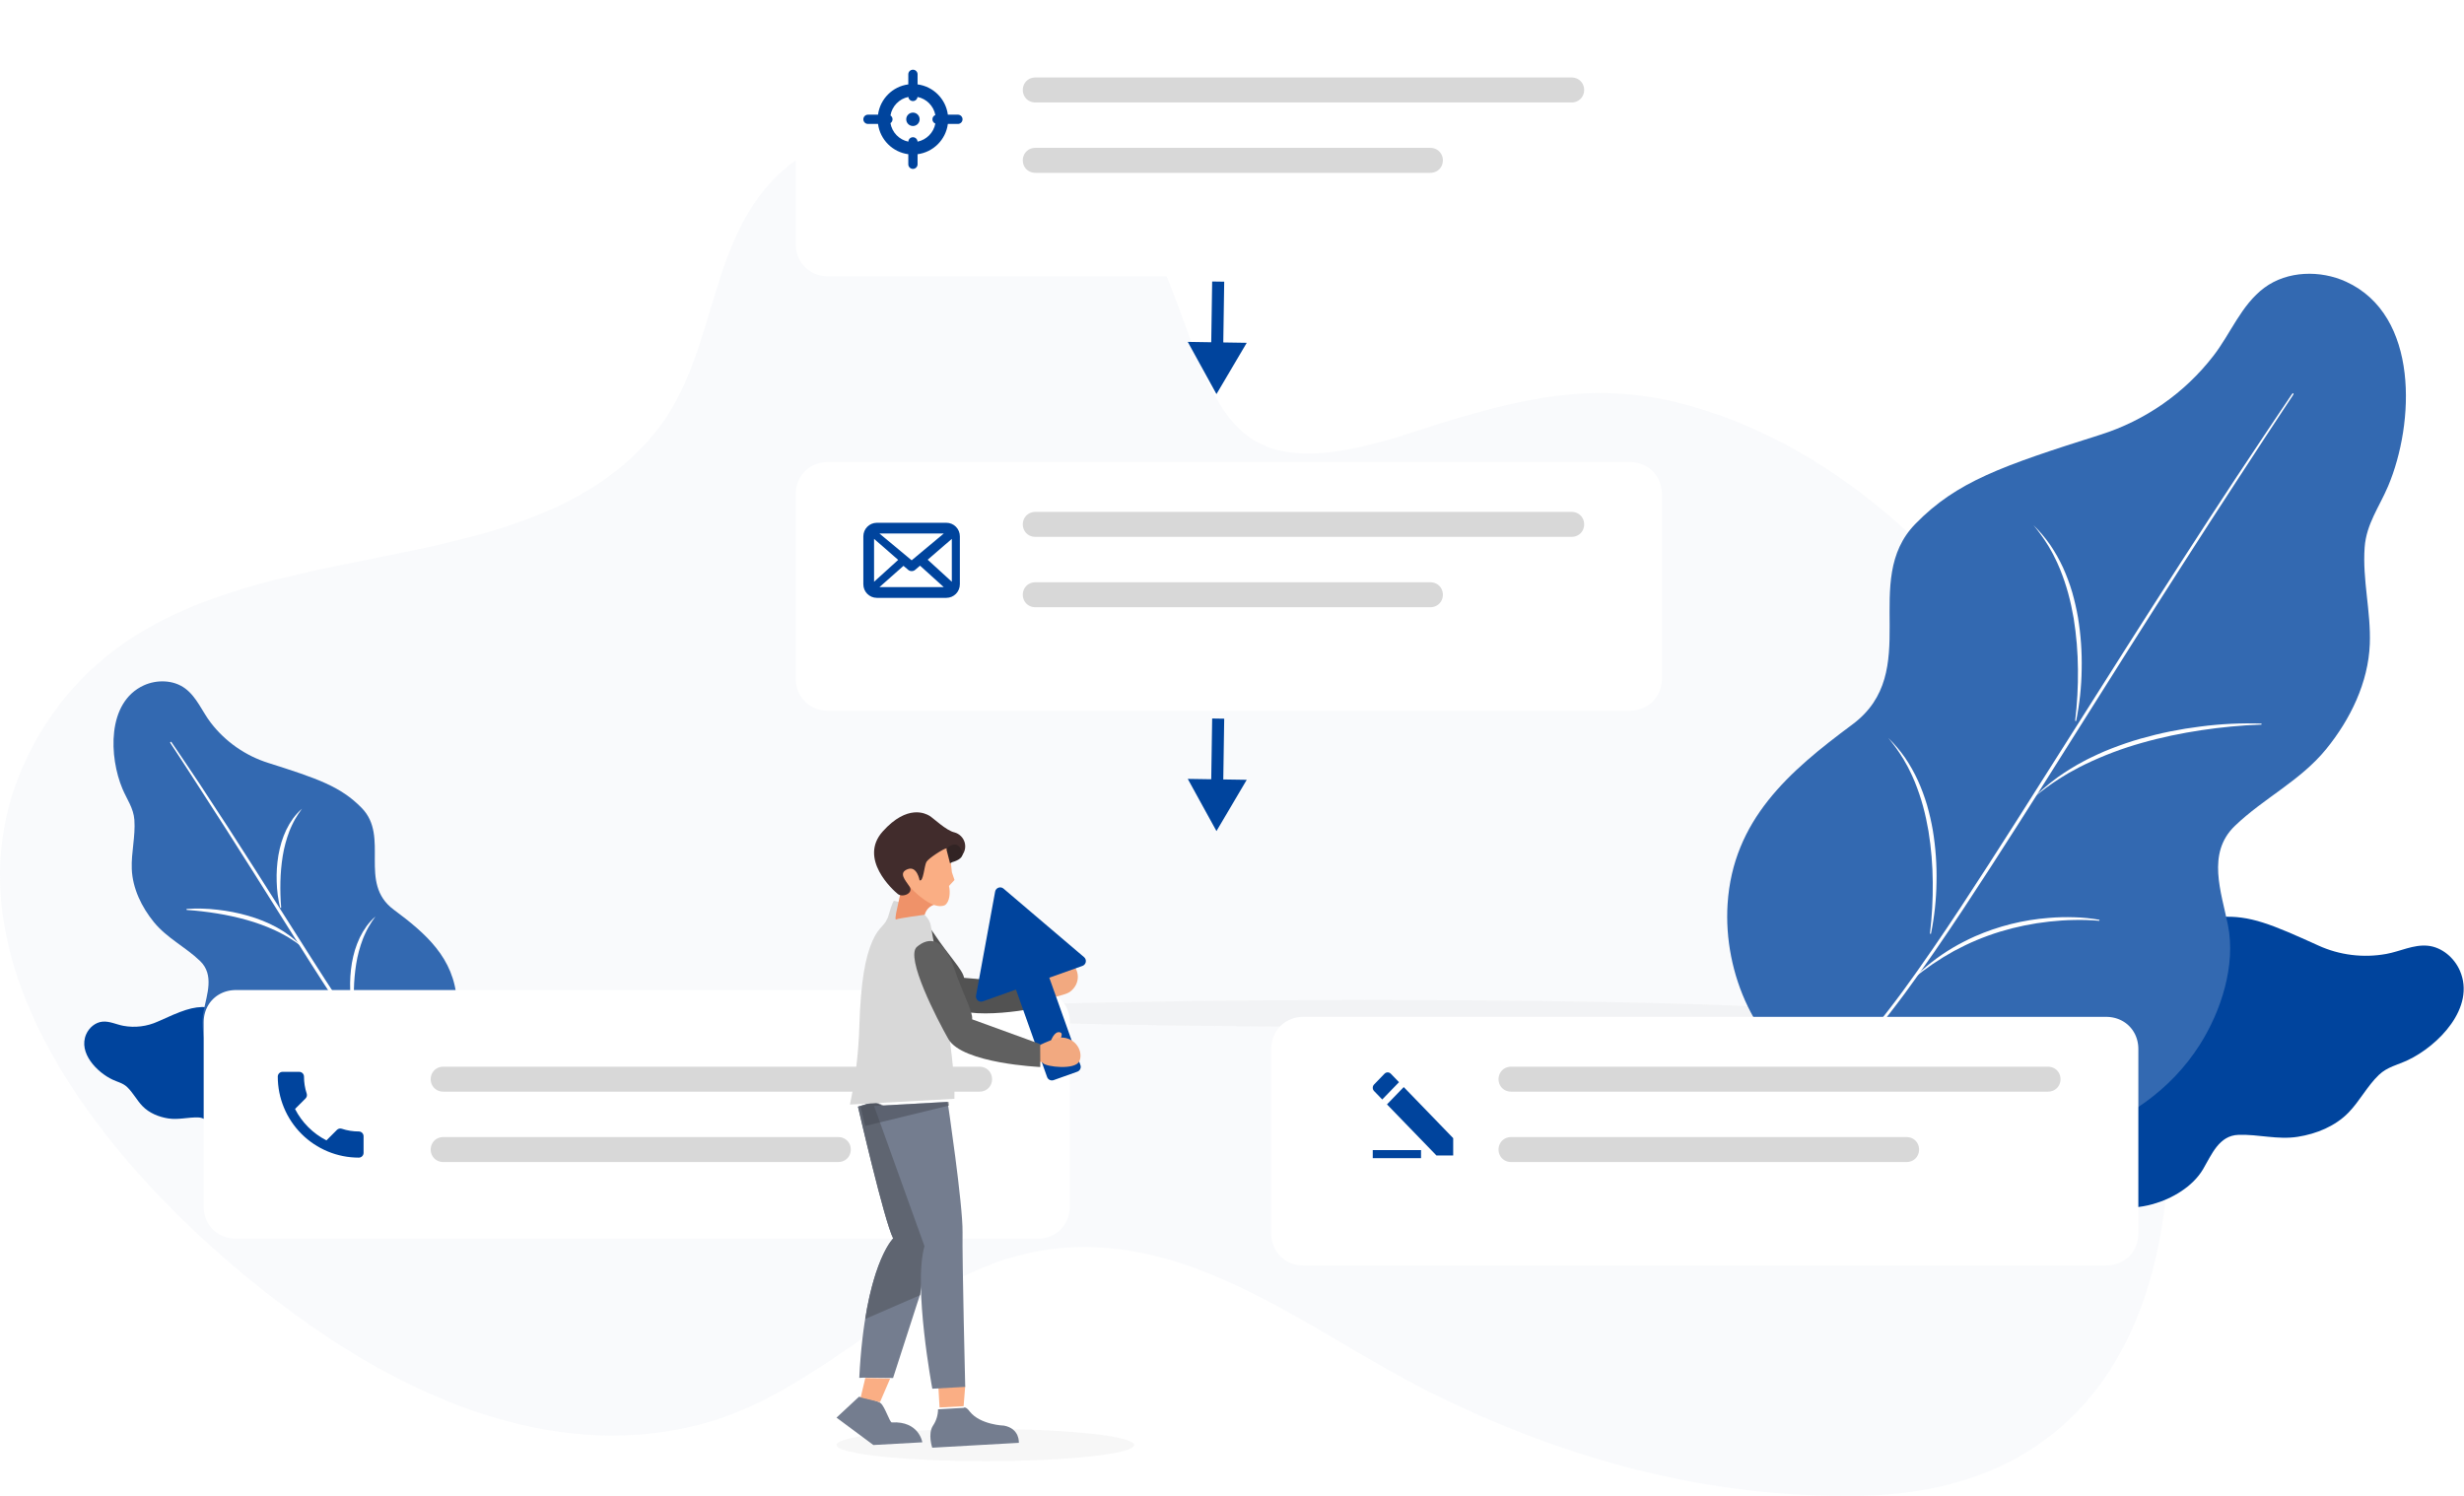 <?xml version="1.0" encoding="utf-8"?>
<svg width="919px" height="558px" viewBox="0 0 919 558" version="1.1" xmlns:xlink="http://www.w3.org/1999/xlink" xmlns="http://www.w3.org/2000/svg">
  <desc>Created with Lunacy</desc>
  <defs>
    <filter filterUnits="userSpaceOnUse" color-interpolation-filters="sRGB" id="filter_1">
      <feFlood flood-opacity="0" result="BackgroundImageFix" />
      <feColorMatrix in="SourceAlpha" type="matrix" values="0 0 0 0 0 0 0 0 0 0 0 0 0 0 0 0 0 0 127 0" />
      <feOffset dx="0" dy="10" />
      <feGaussianBlur stdDeviation="10" />
      <feColorMatrix type="matrix" values="0 0 0 0 0 0 0 0 0 0 0 0 0 0 0 0 0 0 0.102 0" />
      <feBlend mode="normal" in2="BackgroundImageFix" result="effect0_dropShadow" />
      <feBlend mode="normal" in="SourceGraphic" in2="effect0_dropShadow" result="shape" />
    </filter>
    <path d="M0 0L37 0L37 37L0 37L0 0Z" id="path_1" />
    <clipPath id="mask_1">
      <use xlink:href="#path_1" />
    </clipPath>
  </defs>
  <g id="img-iteration-almanac">
    <path d="M798.115 299.172C783.047 243.103 751.308 188.483 707.25 149.687C684.992 130.091 658.962 114.404 630.279 106.363C598.352 97.412 573.146 102.25 542.086 111.43C521.319 117.568 486.332 132.479 465.996 118.118C442.069 101.225 441.244 48.427 413.89 25.505C383.321 -0.108 335.736 -9.894 300.232 12.451C262.018 36.503 270.113 85.51 243.715 117.135C188.732 183.006 65.303 143.489 14.749 228.809C-35.027 312.818 51.901 404.99 116.44 449.866C158.24 478.931 209.941 499.828 261.524 486.23C310.065 473.433 342.429 426.77 392.943 420.823C445.454 414.641 489.089 452.167 533.222 474.226C583.474 499.345 637.078 513.926 693.644 512.954C810.42 510.948 823.545 393.805 798.115 299.172Z" transform="translate(0 45)" id="Path" fill="#F0F2F9" fill-opacity="0.4" stroke="none" />
    <g id="Group" transform="translate(31 254)">
      <path d="M87.542 32.936C89.972 26.737 87.396 19.306 82.814 14.803C77.171 9.26 70.235 9.397 62.881 10.095C54.593 10.882 53.391 0.524 45.919 0.045C40.38 -0.31 36.263 1.433 27.439 5.442C23.426 7.269 18.952 7.824 14.615 7.032C12.024 6.565 9.49 5.223 6.803 5.475C4.115 5.727 1.782 7.758 0.724 10.182C-2.311 17.155 4.814 24.39 10.563 27.098C12.488 28.003 14.451 28.371 16.035 29.899C18.229 32.016 19.614 34.792 21.725 36.976C24.241 39.579 27.804 41.018 31.331 41.572C35.132 42.17 38.725 41.078 42.511 41.202C46.223 41.323 47.593 44.972 49.213 47.708C51.159 50.997 55.042 53.27 58.67 54.285C63.494 55.578 68.623 55.054 73.087 52.812C76.74 50.902 79.698 47.885 81.542 44.191C82.473 42.383 82.877 40.3 84.012 38.627C85.271 36.771 86.714 35.048 87.542 32.936Z" transform="translate(0.417 121.61)" id="Path" fill="#00449D" stroke="none" />
      <path d="M110.818 152.613C122.776 146.603 128.884 132.001 128.062 119.079C127.05 103.172 116.473 94.023 104.523 85.157C91.053 75.162 103.149 58.027 92.6 47.237C84.779 39.237 76.275 36.299 57.686 30.407C49.223 27.734 41.776 22.533 36.343 15.501C33.091 11.309 31.093 5.883 26.728 2.641C22.376 -0.592 16.142 -0.713 11.31 1.496C-2.591 7.851 -1.625 28.292 3.354 40.096C5.02 44.048 7.469 47.245 7.791 51.667C8.237 57.794 6.588 63.819 6.82 69.936C7.097 77.226 10.502 84.186 15.042 89.771C19.934 95.79 26.781 98.999 32.286 104.29C37.683 109.476 34.84 116.787 33.595 123.068C32.099 130.618 34.864 139.257 38.937 145.669C44.288 154.093 52.935 160.241 62.505 162.899C70.399 165.09 79.007 164.31 86.734 161.383C90.559 159.934 93.954 157.356 97.899 156.378C102.273 155.295 106.746 154.66 110.818 152.613Z" transform="translate(11.327 0.154)" id="Path" fill="#3369B1" stroke="none" />
      <g id="Group" transform="translate(32.093 22.312)">
        <path d="M0.193 0C0.511 0.028 0.533 0.255 0.667 0.407L1.006 0.905L1.685 1.903L3.04 3.896L5.743 7.892L11.115 15.901C14.655 21.268 18.172 26.651 21.666 32.048C28.646 42.848 35.562 53.688 42.414 64.567C49.312 75.417 56.141 86.309 63.216 97.03C66.741 102.399 70.344 107.714 74.12 112.896C76.021 115.477 77.967 118.023 80.003 120.489C82.039 122.955 84.092 125.387 86.214 127.828C85.558 127.361 84.91 126.87 84.287 126.354C83.684 125.817 83.065 125.291 82.49 124.723C81.914 124.156 81.351 123.577 80.792 122.992C80.248 122.395 79.721 121.783 79.187 121.176C77.111 118.703 75.144 116.148 73.217 113.565C69.393 108.379 65.751 103.07 62.191 97.711C55.109 86.97 48.267 76.081 41.434 65.189C34.602 54.297 27.766 43.411 20.837 32.584C17.381 27.165 13.901 21.761 10.399 16.373L5.163 8.278L2.53 4.24L1.21 2.224L0.55 1.216L0.22 0.711C0.131 0.529 -0.07 0.422 0.025 0.116L0.193 0Z" transform="translate(0.385 0.375)" id="Path" fill="#FFFFFF" stroke="none" />
        <path d="M1.331 37.025C0.549 33.826 0.113 30.552 0.031 27.259C-0.086 23.955 0.128 20.647 0.669 17.385C0.956 15.751 1.335 14.134 1.803 12.543C2.294 10.955 2.895 9.404 3.604 7.901C4.325 6.407 5.175 4.979 6.144 3.632C7.124 2.308 8.24 1.09 9.474 0C8.499 1.295 7.608 2.651 6.807 4.061C6.607 4.409 6.43 4.772 6.242 5.125C6.053 5.478 5.879 5.84 5.717 6.207C5.362 6.925 5.062 7.668 4.763 8.409C3.624 11.399 2.793 14.498 2.283 17.658C1.776 20.833 1.488 24.039 1.421 27.253C1.345 30.49 1.438 33.729 1.699 36.956L1.331 37.025Z" transform="translate(67.483 65.528)" id="Path" fill="#FFFFFF" stroke="none" />
        <path d="M1.331 37.025C0.549 33.826 0.113 30.552 0.031 27.259C-0.086 23.955 0.128 20.646 0.669 17.384C0.956 15.75 1.335 14.134 1.803 12.543C2.294 10.955 2.895 9.404 3.604 7.901C4.325 6.407 5.175 4.978 6.144 3.632C7.124 2.308 8.24 1.09 9.474 0C8.499 1.295 7.608 2.651 6.807 4.06C6.606 4.409 6.43 4.771 6.241 5.125C6.052 5.478 5.879 5.839 5.716 6.206C5.362 6.925 5.062 7.668 4.762 8.408C3.624 11.399 2.793 14.498 2.283 17.658C1.776 20.833 1.488 24.039 1.42 27.253C1.345 30.49 1.438 33.729 1.699 36.956L1.331 37.025Z" transform="translate(40.074 25.328)" id="Path" fill="#FFFFFF" stroke="none" />
        <path d="M0 0.141C3.85 -0.12 7.716 -0.019 11.547 0.443C15.392 0.868 19.195 1.616 22.915 2.68C24.778 3.202 26.606 3.862 28.413 4.561C30.214 5.286 31.97 6.115 33.674 7.044C35.374 7.977 37.007 9.028 38.561 10.189C40.099 11.358 41.534 12.657 42.852 14.071C41.33 12.916 39.75 11.839 38.12 10.844C37.718 10.592 37.298 10.367 36.888 10.128C36.479 9.889 36.065 9.661 35.64 9.448C35.215 9.234 34.807 8.997 34.382 8.788L33.102 8.174C29.666 6.588 26.109 5.278 22.465 4.258C18.812 3.234 15.104 2.421 11.358 1.823C7.608 1.22 3.818 0.77 0.009 0.516L0 0.141Z" transform="translate(6.494 62.584)" id="Path" fill="#FFFFFF" stroke="none" />
        <path d="M0 0.705C1.573 0.355 3.172 0.14 4.781 0.061C6.391 -0.029 8.004 -0.02 9.612 0.091C12.841 0.302 16.034 0.891 19.127 1.845C20.671 2.33 22.187 2.903 23.666 3.562C25.136 4.236 26.564 4.999 27.943 5.845C30.683 7.54 33.166 9.62 35.319 12.02C32.785 10.126 30.11 8.431 27.318 6.948C24.54 5.511 21.638 4.328 18.647 3.413C15.652 2.509 12.585 1.861 9.481 1.476C6.357 1.079 3.206 0.944 0.06 1.075L0 0.705Z" transform="translate(37.069 99.086)" id="Path" fill="#FFFFFF" stroke="none" />
      </g>
    </g>
    <path d="M168 10C260.784 10 336 7.761 336 5C336 2.239 260.784 0 168 0C75.216 0 0 2.239 0 5C0 7.761 75.216 10 168 10Z" transform="translate(342 373)" id="Oval" fill="#D8D9D9" fill-opacity="0.2" stroke="none" />
    <g id="Group" transform="translate(296 0)">
      <g id="Group">
        <g id="Group" transform="translate(0.554 0.064)">
          <g filter="url(#filter_1)">
            <path d="M12 0L311.047 0Q311.355 0 311.66 0.014Q311.965 0.028 312.268 0.056Q312.571 0.084 312.87 0.126Q313.169 0.168 313.465 0.223Q313.76 0.279 314.051 0.348Q314.342 0.418 314.628 0.501Q314.913 0.584 315.194 0.68Q315.474 0.776 315.747 0.886Q316.021 0.995 316.288 1.118Q316.555 1.24 316.815 1.376Q317.075 1.511 317.326 1.658Q317.578 1.806 317.821 1.966Q318.065 2.126 318.299 2.297Q318.533 2.469 318.758 2.652Q318.984 2.835 319.199 3.029Q319.414 3.224 319.619 3.429Q319.824 3.633 320.018 3.849Q320.212 4.064 320.395 4.289Q320.578 4.514 320.75 4.748Q320.922 4.983 321.082 5.226Q321.241 5.469 321.389 5.721Q321.537 5.973 321.672 6.233Q321.807 6.492 321.93 6.759Q322.052 7.026 322.162 7.3Q322.271 7.574 322.368 7.854Q322.464 8.134 322.547 8.42Q322.63 8.706 322.699 8.996Q322.769 9.287 322.824 9.583Q322.88 9.878 322.922 10.178Q322.964 10.477 322.991 10.779Q323.019 11.082 323.033 11.387Q323.047 11.693 323.047 12L323.047 80.744Q323.047 81.051 323.033 81.356Q323.019 81.662 322.991 81.964Q322.964 82.267 322.922 82.566Q322.88 82.865 322.824 83.161Q322.769 83.456 322.699 83.747Q322.63 84.038 322.547 84.324Q322.464 84.61 322.368 84.89Q322.271 85.17 322.162 85.444Q322.052 85.718 321.93 85.984Q321.807 86.251 321.672 86.511Q321.537 86.771 321.389 87.022Q321.241 87.274 321.082 87.517Q320.922 87.761 320.75 87.995Q320.578 88.23 320.395 88.455Q320.212 88.68 320.018 88.895Q319.824 89.11 319.619 89.315Q319.414 89.52 319.199 89.714Q318.984 89.908 318.759 90.091Q318.534 90.275 318.299 90.446Q318.065 90.618 317.821 90.778Q317.578 90.938 317.326 91.085Q317.075 91.233 316.815 91.368Q316.555 91.503 316.288 91.626Q316.021 91.748 315.747 91.858Q315.474 91.967 315.193 92.064Q314.913 92.16 314.628 92.243Q314.342 92.326 314.051 92.395Q313.76 92.465 313.465 92.52Q313.169 92.576 312.87 92.618Q312.571 92.66 312.268 92.688Q311.965 92.716 311.66 92.73Q311.355 92.744 311.047 92.744L12 92.744Q11.693 92.744 11.387 92.73Q11.082 92.716 10.779 92.688Q10.477 92.66 10.178 92.618Q9.878 92.576 9.583 92.52Q9.287 92.465 8.996 92.395Q8.706 92.326 8.42 92.243Q8.134 92.16 7.854 92.064Q7.574 91.967 7.3 91.858Q7.026 91.748 6.759 91.626Q6.492 91.503 6.233 91.368Q5.973 91.233 5.721 91.085Q5.469 90.938 5.226 90.778Q4.983 90.618 4.748 90.446Q4.514 90.275 4.289 90.091Q4.064 89.908 3.849 89.714Q3.633 89.52 3.429 89.315Q3.224 89.11 3.029 88.895Q2.835 88.68 2.652 88.455Q2.469 88.23 2.297 87.995Q2.126 87.761 1.966 87.517Q1.806 87.274 1.658 87.022Q1.511 86.771 1.376 86.511Q1.24 86.251 1.118 85.984Q0.995 85.718 0.886 85.444Q0.776 85.17 0.68 84.89Q0.584 84.61 0.501 84.324Q0.418 84.038 0.348 83.747Q0.279 83.456 0.223 83.161Q0.168 82.865 0.126 82.566Q0.084 82.267 0.056 81.964Q0.028 81.662 0.014 81.356Q0 81.051 0 80.744L0 12Q0 11.693 0.014 11.387Q0.028 11.082 0.056 10.779Q0.084 10.477 0.126 10.178Q0.168 9.878 0.223 9.583Q0.279 9.287 0.348 8.996Q0.418 8.706 0.501 8.42Q0.584 8.134 0.68 7.854Q0.776 7.574 0.886 7.3Q0.995 7.026 1.118 6.759Q1.24 6.492 1.376 6.233Q1.511 5.973 1.658 5.721Q1.806 5.469 1.966 5.226Q2.126 4.983 2.297 4.748Q2.469 4.514 2.652 4.289Q2.835 4.064 3.029 3.849Q3.224 3.633 3.429 3.429Q3.633 3.224 3.849 3.029Q4.064 2.835 4.289 2.652Q4.514 2.469 4.748 2.297Q4.983 2.126 5.226 1.966Q5.469 1.806 5.721 1.658Q5.973 1.511 6.233 1.376Q6.492 1.24 6.759 1.118Q7.026 0.995 7.3 0.886Q7.574 0.776 7.854 0.68Q8.134 0.584 8.42 0.501Q8.706 0.418 8.996 0.348Q9.287 0.279 9.583 0.223Q9.878 0.168 10.178 0.126Q10.477 0.084 10.779 0.056Q11.082 0.028 11.387 0.014Q11.693 0 12 0Z" transform="translate(0.242 0.248)" id="Rectangle" fill="#FFFFFF" stroke="none" />
          </g>
        </g>
      </g>
      <g id="Group" transform="translate(85.178 28.689)">
        <path d="M4.7 0L204.683 0Q204.924 0 205.161 0.022Q205.398 0.044 205.63 0.087Q205.861 0.131 206.085 0.196Q206.309 0.261 206.524 0.347Q206.739 0.433 206.942 0.539Q207.146 0.645 207.336 0.77Q207.527 0.895 207.703 1.039Q207.88 1.182 208.04 1.343Q208.201 1.503 208.344 1.68Q208.488 1.856 208.613 2.047Q208.738 2.238 208.844 2.441Q208.95 2.645 209.036 2.859Q209.122 3.074 209.187 3.298Q209.252 3.522 209.296 3.753Q209.339 3.985 209.361 4.222Q209.383 4.459 209.383 4.7L209.383 4.613Q209.383 4.854 209.361 5.091Q209.339 5.328 209.296 5.56Q209.252 5.791 209.187 6.015Q209.122 6.239 209.036 6.454Q208.95 6.669 208.844 6.872Q208.738 7.075 208.613 7.266Q208.488 7.457 208.344 7.633Q208.201 7.81 208.04 7.97Q207.88 8.131 207.703 8.274Q207.527 8.418 207.336 8.543Q207.146 8.668 206.942 8.774Q206.739 8.88 206.524 8.966Q206.309 9.052 206.085 9.117Q205.861 9.182 205.63 9.226Q205.398 9.269 205.161 9.291Q204.924 9.313 204.683 9.313L4.7 9.313Q4.459 9.313 4.222 9.291Q3.985 9.269 3.753 9.226Q3.522 9.182 3.298 9.117Q3.074 9.052 2.859 8.966Q2.645 8.88 2.441 8.774Q2.238 8.668 2.047 8.543Q1.856 8.418 1.68 8.274Q1.503 8.131 1.343 7.97Q1.182 7.81 1.039 7.633Q0.895 7.457 0.77 7.266Q0.645 7.075 0.539 6.872Q0.433 6.669 0.347 6.454Q0.261 6.239 0.196 6.015Q0.131 5.791 0.087 5.56Q0.044 5.328 0.022 5.091Q0 4.854 0 4.613L0 4.7Q0 4.459 0.022 4.222Q0.044 3.985 0.087 3.753Q0.131 3.522 0.196 3.298Q0.261 3.074 0.347 2.859Q0.433 2.645 0.539 2.441Q0.645 2.238 0.77 2.047Q0.895 1.856 1.039 1.68Q1.182 1.503 1.343 1.343Q1.503 1.182 1.68 1.039Q1.856 0.895 2.047 0.77Q2.238 0.645 2.441 0.539Q2.645 0.433 2.859 0.347Q3.074 0.261 3.298 0.196Q3.522 0.131 3.753 0.087Q3.985 0.044 4.222 0.022Q4.459 0 4.7 0Z" transform="translate(0.289 0.214)" id="Rectangle" fill="#D8D8D8" stroke="none" />
        <path d="M4.7 0L151.988 0Q152.229 0 152.466 0.022Q152.703 0.044 152.935 0.087Q153.166 0.131 153.39 0.196Q153.614 0.261 153.829 0.347Q154.043 0.433 154.247 0.539Q154.45 0.645 154.641 0.77Q154.832 0.895 155.008 1.039Q155.185 1.182 155.345 1.343Q155.506 1.503 155.649 1.68Q155.793 1.856 155.918 2.047Q156.043 2.238 156.149 2.441Q156.255 2.645 156.341 2.859Q156.427 3.074 156.492 3.298Q156.557 3.522 156.601 3.753Q156.644 3.985 156.666 4.222Q156.688 4.459 156.688 4.7L156.688 4.613Q156.688 4.854 156.666 5.091Q156.644 5.328 156.601 5.56Q156.557 5.791 156.492 6.015Q156.427 6.239 156.341 6.454Q156.255 6.669 156.149 6.872Q156.043 7.075 155.918 7.266Q155.793 7.457 155.649 7.633Q155.506 7.81 155.345 7.97Q155.185 8.131 155.008 8.274Q154.832 8.418 154.641 8.543Q154.45 8.668 154.247 8.774Q154.043 8.88 153.829 8.966Q153.614 9.052 153.39 9.117Q153.166 9.182 152.935 9.226Q152.703 9.269 152.466 9.291Q152.229 9.313 151.988 9.313L4.7 9.313Q4.459 9.313 4.222 9.291Q3.985 9.269 3.753 9.226Q3.522 9.182 3.298 9.117Q3.074 9.052 2.859 8.966Q2.645 8.88 2.441 8.774Q2.238 8.668 2.047 8.543Q1.856 8.418 1.68 8.274Q1.503 8.131 1.343 7.97Q1.182 7.81 1.039 7.633Q0.895 7.457 0.77 7.266Q0.645 7.075 0.539 6.872Q0.433 6.669 0.347 6.454Q0.261 6.239 0.196 6.015Q0.131 5.791 0.087 5.56Q0.044 5.328 0.022 5.091Q0 4.854 0 4.613L0 4.7Q0 4.459 0.022 4.222Q0.044 3.985 0.087 3.753Q0.131 3.522 0.196 3.298Q0.261 3.074 0.347 2.859Q0.433 2.645 0.539 2.441Q0.645 2.238 0.77 2.047Q0.895 1.856 1.039 1.68Q1.182 1.503 1.343 1.343Q1.503 1.182 1.68 1.039Q1.856 0.895 2.047 0.77Q2.238 0.645 2.441 0.539Q2.645 0.433 2.859 0.347Q3.074 0.261 3.298 0.196Q3.522 0.131 3.753 0.087Q3.985 0.044 4.222 0.022Q4.459 0 4.7 0Z" transform="translate(0.289 26.463)" id="Rectangle" fill="#D8D8D8" stroke="none" />
      </g>
      <g id="Group-6" transform="translate(26 26)">
        <path d="M2.5 0C1.119 0 0 1.12 0 2.5C0 3.881 1.119 5 2.5 5C3.881 5 5 3.881 5 2.5C5 1.12 3.881 0 2.5 0" transform="translate(16 16)" id="Fill-1" fill="#00449D" stroke="none" />
        <g id="Group-5">
          <path d="M0 0L37 0L37 37L0 37L0 0Z" id="Clip-4" fill="none" stroke="none" />
          <g clip-path="url(#mask_1)">
            <path d="M31.524 16.771L35.271 16.771C36.226 16.771 37 17.545 37 18.5C37 19.455 36.226 20.229 35.271 20.229L31.524 20.229C30.751 26.103 26.102 30.751 20.229 31.524L20.229 35.271C20.229 36.226 19.455 37 18.5 37C17.545 37 16.771 36.226 16.771 35.271L16.771 31.524C10.898 30.751 6.25 26.103 5.477 20.229L1.729 20.229C0.774 20.229 0 19.455 0 18.5C0 17.545 0.774 16.771 1.729 16.771L5.477 16.771C6.25 10.898 10.898 6.249 16.771 5.477L16.771 1.729C16.771 0.774 17.545 0 18.5 0C19.455 0 20.229 0.774 20.229 1.729L20.229 5.477C26.102 6.249 30.751 10.898 31.524 16.771ZM18.5 25.186C19.427 25.186 20.178 25.917 20.221 26.834C23.578 26.145 26.211 23.478 26.855 20.105C26.216 19.851 25.762 19.23 25.762 18.5C25.762 17.77 26.216 17.149 26.855 16.895C26.21 13.519 23.571 10.85 20.21 10.164C20.112 11.027 19.389 11.7 18.5 11.7C17.611 11.7 16.888 11.027 16.791 10.164C13.375 10.861 10.706 13.605 10.116 17.058C10.583 17.368 10.893 17.897 10.893 18.5C10.893 19.103 10.584 19.632 10.116 19.942C10.705 23.392 13.369 26.133 16.779 26.834C16.823 25.917 17.573 25.186 18.5 25.186Z" transform="translate(-0 -0)" id="Fill-3" fill="#00449D" fill-rule="evenodd" stroke="none" />
          </g>
        </g>
      </g>
    </g>
    <path d="M9.101 0L8.754 22.664L0 22.526L10.705 42L22 22.873L13.247 22.735L13.594 0.071L9.101 0Z" transform="translate(443 105)" id="Fill-1" fill="#00449D" stroke="none" />
    <path d="M9.101 0L8.754 22.664L0 22.526L10.705 42L22 22.873L13.247 22.735L13.594 0.071L9.101 0Z" transform="translate(443 268)" id="Fill-1-Copy" fill="#00449D" stroke="none" />
    <g id="Group" transform="translate(296 162)">
      <g id="Group">
        <g id="Group" transform="translate(0.554 0.064)">
          <g filter="url(#filter_1)">
            <path d="M12 0L311.047 0Q311.355 0 311.66 0.014Q311.965 0.028 312.268 0.056Q312.571 0.084 312.87 0.126Q313.169 0.168 313.465 0.223Q313.76 0.279 314.051 0.348Q314.342 0.418 314.628 0.501Q314.913 0.584 315.194 0.68Q315.474 0.776 315.747 0.886Q316.021 0.995 316.288 1.118Q316.555 1.24 316.815 1.376Q317.075 1.511 317.326 1.658Q317.578 1.806 317.821 1.966Q318.065 2.126 318.299 2.297Q318.533 2.469 318.758 2.652Q318.984 2.835 319.199 3.029Q319.414 3.224 319.619 3.429Q319.824 3.633 320.018 3.849Q320.212 4.064 320.395 4.289Q320.578 4.514 320.75 4.748Q320.922 4.983 321.082 5.226Q321.241 5.469 321.389 5.721Q321.537 5.973 321.672 6.233Q321.807 6.492 321.93 6.759Q322.052 7.026 322.162 7.3Q322.271 7.574 322.368 7.854Q322.464 8.134 322.547 8.42Q322.63 8.706 322.699 8.996Q322.769 9.287 322.824 9.583Q322.88 9.878 322.922 10.178Q322.964 10.477 322.991 10.779Q323.019 11.082 323.033 11.387Q323.047 11.693 323.047 12L323.047 80.744Q323.047 81.051 323.033 81.356Q323.019 81.662 322.991 81.964Q322.964 82.267 322.922 82.566Q322.88 82.865 322.824 83.161Q322.769 83.456 322.699 83.747Q322.63 84.038 322.547 84.324Q322.464 84.61 322.368 84.89Q322.271 85.17 322.162 85.444Q322.052 85.718 321.93 85.984Q321.807 86.251 321.672 86.511Q321.537 86.771 321.389 87.022Q321.241 87.274 321.082 87.517Q320.922 87.761 320.75 87.995Q320.578 88.23 320.395 88.455Q320.212 88.68 320.018 88.895Q319.824 89.11 319.619 89.315Q319.414 89.52 319.199 89.714Q318.984 89.908 318.759 90.091Q318.534 90.275 318.299 90.446Q318.065 90.618 317.821 90.778Q317.578 90.938 317.326 91.085Q317.075 91.233 316.815 91.368Q316.555 91.503 316.288 91.626Q316.021 91.748 315.747 91.858Q315.474 91.967 315.193 92.064Q314.913 92.16 314.628 92.243Q314.342 92.326 314.051 92.395Q313.76 92.465 313.465 92.52Q313.169 92.576 312.87 92.618Q312.571 92.66 312.268 92.688Q311.965 92.716 311.66 92.73Q311.355 92.744 311.047 92.744L12 92.744Q11.693 92.744 11.387 92.73Q11.082 92.716 10.779 92.688Q10.477 92.66 10.178 92.618Q9.878 92.576 9.583 92.52Q9.287 92.465 8.996 92.395Q8.706 92.326 8.42 92.243Q8.134 92.16 7.854 92.064Q7.574 91.967 7.3 91.858Q7.026 91.748 6.759 91.626Q6.492 91.503 6.233 91.368Q5.973 91.233 5.721 91.085Q5.469 90.938 5.226 90.778Q4.983 90.618 4.748 90.446Q4.514 90.275 4.289 90.091Q4.064 89.908 3.849 89.714Q3.633 89.52 3.429 89.315Q3.224 89.11 3.029 88.895Q2.835 88.68 2.652 88.455Q2.469 88.23 2.297 87.995Q2.126 87.761 1.966 87.517Q1.806 87.274 1.658 87.022Q1.511 86.771 1.376 86.511Q1.24 86.251 1.118 85.984Q0.995 85.718 0.886 85.444Q0.776 85.17 0.68 84.89Q0.584 84.61 0.501 84.324Q0.418 84.038 0.348 83.747Q0.279 83.456 0.223 83.161Q0.168 82.865 0.126 82.566Q0.084 82.267 0.056 81.964Q0.028 81.662 0.014 81.356Q0 81.051 0 80.744L0 12Q0 11.693 0.014 11.387Q0.028 11.082 0.056 10.779Q0.084 10.477 0.126 10.178Q0.168 9.878 0.223 9.583Q0.279 9.287 0.348 8.996Q0.418 8.706 0.501 8.42Q0.584 8.134 0.68 7.854Q0.776 7.574 0.886 7.3Q0.995 7.026 1.118 6.759Q1.24 6.492 1.376 6.233Q1.511 5.973 1.658 5.721Q1.806 5.469 1.966 5.226Q2.126 4.983 2.297 4.748Q2.469 4.514 2.652 4.289Q2.835 4.064 3.029 3.849Q3.224 3.633 3.429 3.429Q3.633 3.224 3.849 3.029Q4.064 2.835 4.289 2.652Q4.514 2.469 4.748 2.297Q4.983 2.126 5.226 1.966Q5.469 1.806 5.721 1.658Q5.973 1.511 6.233 1.376Q6.492 1.24 6.759 1.118Q7.026 0.995 7.3 0.886Q7.574 0.776 7.854 0.68Q8.134 0.584 8.42 0.501Q8.706 0.418 8.996 0.348Q9.287 0.279 9.583 0.223Q9.878 0.168 10.178 0.126Q10.477 0.084 10.779 0.056Q11.082 0.028 11.387 0.014Q11.693 0 12 0Z" transform="translate(0.242 0.28)" id="Rectangle" fill="#FFFFFF" stroke="none" />
          </g>
        </g>
      </g>
      <g id="Group" transform="translate(85.178 28.689)">
        <path d="M4.7 0L204.683 0Q204.924 0 205.161 0.022Q205.398 0.044 205.63 0.087Q205.861 0.131 206.085 0.196Q206.309 0.261 206.524 0.347Q206.739 0.433 206.942 0.539Q207.146 0.645 207.336 0.77Q207.527 0.895 207.703 1.039Q207.88 1.182 208.04 1.343Q208.201 1.503 208.344 1.68Q208.488 1.856 208.613 2.047Q208.738 2.238 208.844 2.441Q208.95 2.645 209.036 2.859Q209.122 3.074 209.187 3.298Q209.252 3.522 209.296 3.753Q209.339 3.985 209.361 4.222Q209.383 4.459 209.383 4.7L209.383 4.613Q209.383 4.854 209.361 5.091Q209.339 5.328 209.296 5.56Q209.252 5.791 209.187 6.015Q209.122 6.239 209.036 6.454Q208.95 6.669 208.844 6.872Q208.738 7.075 208.613 7.266Q208.488 7.457 208.344 7.633Q208.201 7.81 208.04 7.97Q207.88 8.131 207.703 8.274Q207.527 8.418 207.336 8.543Q207.146 8.668 206.942 8.774Q206.739 8.88 206.524 8.966Q206.309 9.052 206.085 9.117Q205.861 9.182 205.63 9.226Q205.398 9.269 205.161 9.291Q204.924 9.313 204.683 9.313L4.7 9.313Q4.459 9.313 4.222 9.291Q3.985 9.269 3.753 9.226Q3.522 9.182 3.298 9.117Q3.074 9.052 2.859 8.966Q2.645 8.88 2.441 8.774Q2.238 8.668 2.047 8.543Q1.856 8.418 1.68 8.274Q1.503 8.131 1.343 7.97Q1.182 7.81 1.039 7.633Q0.895 7.457 0.77 7.266Q0.645 7.075 0.539 6.872Q0.433 6.669 0.347 6.454Q0.261 6.239 0.196 6.015Q0.131 5.791 0.087 5.56Q0.044 5.328 0.022 5.091Q0 4.854 0 4.613L0 4.7Q0 4.459 0.022 4.222Q0.044 3.985 0.087 3.753Q0.131 3.522 0.196 3.298Q0.261 3.074 0.347 2.859Q0.433 2.645 0.539 2.441Q0.645 2.238 0.77 2.047Q0.895 1.856 1.039 1.68Q1.182 1.503 1.343 1.343Q1.503 1.182 1.68 1.039Q1.856 0.895 2.047 0.77Q2.238 0.645 2.441 0.539Q2.645 0.433 2.859 0.347Q3.074 0.261 3.298 0.196Q3.522 0.131 3.753 0.087Q3.985 0.044 4.222 0.022Q4.459 0 4.7 0Z" transform="translate(0.289 0.245)" id="Rectangle" fill="#D8D8D8" stroke="none" />
        <path d="M4.7 0L151.988 0Q152.229 0 152.466 0.022Q152.703 0.044 152.935 0.087Q153.166 0.131 153.39 0.196Q153.614 0.261 153.829 0.347Q154.043 0.433 154.247 0.539Q154.45 0.645 154.641 0.77Q154.832 0.895 155.008 1.039Q155.185 1.182 155.345 1.343Q155.506 1.503 155.649 1.68Q155.793 1.856 155.918 2.047Q156.043 2.238 156.149 2.441Q156.255 2.645 156.341 2.859Q156.427 3.074 156.492 3.298Q156.557 3.522 156.601 3.753Q156.644 3.985 156.666 4.222Q156.688 4.459 156.688 4.7L156.688 4.613Q156.688 4.854 156.666 5.091Q156.644 5.328 156.601 5.56Q156.557 5.791 156.492 6.015Q156.427 6.239 156.341 6.454Q156.255 6.669 156.149 6.872Q156.043 7.075 155.918 7.266Q155.793 7.457 155.649 7.633Q155.506 7.81 155.345 7.97Q155.185 8.131 155.008 8.274Q154.832 8.418 154.641 8.543Q154.45 8.668 154.247 8.774Q154.043 8.88 153.829 8.966Q153.614 9.052 153.39 9.117Q153.166 9.182 152.935 9.226Q152.703 9.269 152.466 9.291Q152.229 9.313 151.988 9.313L4.7 9.313Q4.459 9.313 4.222 9.291Q3.985 9.269 3.753 9.226Q3.522 9.182 3.298 9.117Q3.074 9.052 2.859 8.966Q2.645 8.88 2.441 8.774Q2.238 8.668 2.047 8.543Q1.856 8.418 1.68 8.274Q1.503 8.131 1.343 7.97Q1.182 7.81 1.039 7.633Q0.895 7.457 0.77 7.266Q0.645 7.075 0.539 6.872Q0.433 6.669 0.347 6.454Q0.261 6.239 0.196 6.015Q0.131 5.791 0.087 5.56Q0.044 5.328 0.022 5.091Q0 4.854 0 4.613L0 4.7Q0 4.459 0.022 4.222Q0.044 3.985 0.087 3.753Q0.131 3.522 0.196 3.298Q0.261 3.074 0.347 2.859Q0.433 2.645 0.539 2.441Q0.645 2.238 0.77 2.047Q0.895 1.856 1.039 1.68Q1.182 1.503 1.343 1.343Q1.503 1.182 1.68 1.039Q1.856 0.895 2.047 0.77Q2.238 0.645 2.441 0.539Q2.645 0.433 2.859 0.347Q3.074 0.261 3.298 0.196Q3.522 0.131 3.753 0.087Q3.985 0.044 4.222 0.022Q4.459 0 4.7 0Z" transform="translate(0.289 26.494)" id="Rectangle" fill="#D8D8D8" stroke="none" />
      </g>
      <path d="M34.533 1.489C33.595 0.534 32.315 -0.003 30.98 1.9604e-05L5.028 1.9604e-05C2.25 0.007 0.001 2.272 0 5.065L0 22.935C-8.10749e-06 25.727 2.248 27.993 5.026 28L30.971 28C33.75 27.995 36 25.729 36 22.935L36 5.075C36.008 3.731 35.48 2.439 34.533 1.489ZM30 4L18.026 14L16.36 12.616L16.289 12.549C16.227 12.49 16.16 12.436 16.089 12.387L6 4L30 4ZM4 22L13 13.844L4 6L4 22ZM33 22L24 13.778L33 6L33 22ZM19.264 17.61C18.558 18.184 17.519 18.189 16.807 17.622L14.977 16.064L6 24L30 24L21.149 16L19.264 17.61Z" transform="translate(26 33)" id="Shape" fill="#00449D" fill-rule="evenodd" stroke="none" />
    </g>
    <g id="Group" transform="translate(75 369)">
      <g id="Group">
        <g id="Group" transform="translate(0.554 0.064)">
          <path d="M12 0L311.047 0Q311.355 0 311.66 0.014Q311.965 0.028 312.268 0.056Q312.571 0.084 312.87 0.126Q313.169 0.168 313.465 0.223Q313.76 0.279 314.051 0.348Q314.342 0.418 314.628 0.501Q314.913 0.584 315.194 0.68Q315.474 0.776 315.747 0.886Q316.021 0.995 316.288 1.118Q316.555 1.24 316.815 1.376Q317.075 1.511 317.326 1.658Q317.578 1.806 317.821 1.966Q318.065 2.126 318.299 2.297Q318.533 2.469 318.758 2.652Q318.984 2.835 319.199 3.029Q319.414 3.224 319.619 3.429Q319.824 3.633 320.018 3.849Q320.212 4.064 320.395 4.289Q320.578 4.514 320.75 4.748Q320.922 4.983 321.082 5.226Q321.241 5.469 321.389 5.721Q321.537 5.973 321.672 6.233Q321.807 6.492 321.93 6.759Q322.052 7.026 322.162 7.3Q322.271 7.574 322.368 7.854Q322.464 8.134 322.547 8.42Q322.63 8.706 322.699 8.996Q322.769 9.287 322.824 9.583Q322.88 9.878 322.922 10.178Q322.964 10.477 322.991 10.779Q323.019 11.082 323.033 11.387Q323.047 11.693 323.047 12L323.047 80.744Q323.047 81.051 323.033 81.356Q323.019 81.662 322.991 81.964Q322.964 82.267 322.922 82.566Q322.88 82.865 322.824 83.161Q322.769 83.456 322.699 83.747Q322.63 84.038 322.547 84.324Q322.464 84.61 322.368 84.89Q322.271 85.17 322.162 85.444Q322.052 85.718 321.93 85.984Q321.807 86.251 321.672 86.511Q321.537 86.771 321.389 87.022Q321.241 87.274 321.082 87.517Q320.922 87.761 320.75 87.995Q320.578 88.23 320.395 88.455Q320.212 88.68 320.018 88.895Q319.824 89.11 319.619 89.315Q319.414 89.52 319.199 89.714Q318.984 89.908 318.759 90.091Q318.534 90.275 318.299 90.446Q318.065 90.618 317.821 90.778Q317.578 90.938 317.326 91.085Q317.075 91.233 316.815 91.368Q316.555 91.503 316.288 91.626Q316.021 91.748 315.747 91.858Q315.474 91.967 315.193 92.064Q314.913 92.16 314.628 92.243Q314.342 92.326 314.051 92.395Q313.76 92.465 313.465 92.52Q313.169 92.576 312.87 92.618Q312.571 92.66 312.268 92.688Q311.965 92.716 311.66 92.73Q311.355 92.744 311.047 92.744L12 92.744Q11.693 92.744 11.387 92.73Q11.082 92.716 10.779 92.688Q10.477 92.66 10.178 92.618Q9.878 92.576 9.583 92.52Q9.287 92.465 8.996 92.395Q8.706 92.326 8.42 92.243Q8.134 92.16 7.854 92.064Q7.574 91.967 7.3 91.858Q7.026 91.748 6.759 91.626Q6.492 91.503 6.233 91.368Q5.973 91.233 5.721 91.085Q5.469 90.938 5.226 90.778Q4.983 90.618 4.748 90.446Q4.514 90.275 4.289 90.091Q4.064 89.908 3.849 89.714Q3.633 89.52 3.429 89.315Q3.224 89.11 3.029 88.895Q2.835 88.68 2.652 88.455Q2.469 88.23 2.297 87.995Q2.126 87.761 1.966 87.517Q1.806 87.274 1.658 87.022Q1.511 86.771 1.376 86.511Q1.24 86.251 1.118 85.984Q0.995 85.718 0.886 85.444Q0.776 85.17 0.68 84.89Q0.584 84.61 0.501 84.324Q0.418 84.038 0.348 83.747Q0.279 83.456 0.223 83.161Q0.168 82.865 0.126 82.566Q0.084 82.267 0.056 81.964Q0.028 81.662 0.014 81.356Q0 81.051 0 80.744L0 12Q0 11.693 0.014 11.387Q0.028 11.082 0.056 10.779Q0.084 10.477 0.126 10.178Q0.168 9.878 0.223 9.583Q0.279 9.287 0.348 8.996Q0.418 8.706 0.501 8.42Q0.584 8.134 0.68 7.854Q0.776 7.574 0.886 7.3Q0.995 7.026 1.118 6.759Q1.24 6.492 1.376 6.233Q1.511 5.973 1.658 5.721Q1.806 5.469 1.966 5.226Q2.126 4.983 2.297 4.748Q2.469 4.514 2.652 4.289Q2.835 4.064 3.029 3.849Q3.224 3.633 3.429 3.429Q3.633 3.224 3.849 3.029Q4.064 2.835 4.289 2.652Q4.514 2.469 4.748 2.297Q4.983 2.126 5.226 1.966Q5.469 1.806 5.721 1.658Q5.973 1.511 6.233 1.376Q6.492 1.24 6.759 1.118Q7.026 0.995 7.3 0.886Q7.574 0.776 7.854 0.68Q8.134 0.584 8.42 0.501Q8.706 0.418 8.996 0.348Q9.287 0.279 9.583 0.223Q9.878 0.168 10.178 0.126Q10.477 0.084 10.779 0.056Q11.082 0.028 11.387 0.014Q11.693 0 12 0Z" transform="translate(0.41 0.228)" id="Rectangle" fill="#FFFFFF" stroke="none" />
        </g>
      </g>
      <g id="Group" transform="translate(85.178 28.689)">
        <path d="M4.7 0L204.683 0Q204.924 0 205.161 0.022Q205.398 0.044 205.63 0.087Q205.861 0.131 206.085 0.196Q206.309 0.261 206.524 0.347Q206.739 0.433 206.942 0.539Q207.146 0.645 207.336 0.77Q207.527 0.895 207.703 1.039Q207.88 1.182 208.04 1.343Q208.201 1.503 208.344 1.68Q208.488 1.856 208.613 2.047Q208.738 2.238 208.844 2.441Q208.95 2.645 209.036 2.859Q209.122 3.074 209.187 3.298Q209.252 3.522 209.296 3.753Q209.339 3.985 209.361 4.222Q209.383 4.459 209.383 4.7L209.383 4.613Q209.383 4.854 209.361 5.091Q209.339 5.328 209.296 5.56Q209.252 5.791 209.187 6.015Q209.122 6.239 209.036 6.454Q208.95 6.669 208.844 6.872Q208.738 7.075 208.613 7.266Q208.488 7.457 208.344 7.633Q208.201 7.81 208.04 7.97Q207.88 8.131 207.703 8.274Q207.527 8.418 207.336 8.543Q207.146 8.668 206.942 8.774Q206.739 8.88 206.524 8.966Q206.309 9.052 206.085 9.117Q205.861 9.182 205.63 9.226Q205.398 9.269 205.161 9.291Q204.924 9.313 204.683 9.313L4.7 9.313Q4.459 9.313 4.222 9.291Q3.985 9.269 3.753 9.226Q3.522 9.182 3.298 9.117Q3.074 9.052 2.859 8.966Q2.645 8.88 2.441 8.774Q2.238 8.668 2.047 8.543Q1.856 8.418 1.68 8.274Q1.503 8.131 1.343 7.97Q1.182 7.81 1.039 7.633Q0.895 7.457 0.77 7.266Q0.645 7.075 0.539 6.872Q0.433 6.669 0.347 6.454Q0.261 6.239 0.196 6.015Q0.131 5.791 0.087 5.56Q0.044 5.328 0.022 5.091Q0 4.854 0 4.613L0 4.7Q0 4.459 0.022 4.222Q0.044 3.985 0.087 3.753Q0.131 3.522 0.196 3.298Q0.261 3.074 0.347 2.859Q0.433 2.645 0.539 2.441Q0.645 2.238 0.77 2.047Q0.895 1.856 1.039 1.68Q1.182 1.503 1.343 1.343Q1.503 1.182 1.68 1.039Q1.856 0.895 2.047 0.77Q2.238 0.645 2.441 0.539Q2.645 0.433 2.859 0.347Q3.074 0.261 3.298 0.196Q3.522 0.131 3.753 0.087Q3.985 0.044 4.222 0.022Q4.459 0 4.7 0Z" transform="translate(0.457 0.194)" id="Rectangle" fill="#D8D8D8" stroke="none" />
        <path d="M4.7 0L151.988 0Q152.229 0 152.466 0.022Q152.703 0.044 152.935 0.087Q153.166 0.131 153.39 0.196Q153.614 0.261 153.829 0.347Q154.043 0.433 154.247 0.539Q154.45 0.645 154.641 0.77Q154.832 0.895 155.008 1.039Q155.185 1.182 155.345 1.343Q155.506 1.503 155.649 1.68Q155.793 1.856 155.918 2.047Q156.043 2.238 156.149 2.441Q156.255 2.645 156.341 2.859Q156.427 3.074 156.492 3.298Q156.557 3.522 156.601 3.753Q156.644 3.985 156.666 4.222Q156.688 4.459 156.688 4.7L156.688 4.613Q156.688 4.854 156.666 5.091Q156.644 5.328 156.601 5.56Q156.557 5.791 156.492 6.015Q156.427 6.239 156.341 6.454Q156.255 6.669 156.149 6.872Q156.043 7.075 155.918 7.266Q155.793 7.457 155.649 7.633Q155.506 7.81 155.345 7.97Q155.185 8.131 155.008 8.274Q154.832 8.418 154.641 8.543Q154.45 8.668 154.247 8.774Q154.043 8.88 153.829 8.966Q153.614 9.052 153.39 9.117Q153.166 9.182 152.935 9.226Q152.703 9.269 152.466 9.291Q152.229 9.313 151.988 9.313L4.7 9.313Q4.459 9.313 4.222 9.291Q3.985 9.269 3.753 9.226Q3.522 9.182 3.298 9.117Q3.074 9.052 2.859 8.966Q2.645 8.88 2.441 8.774Q2.238 8.668 2.047 8.543Q1.856 8.418 1.68 8.274Q1.503 8.131 1.343 7.97Q1.182 7.81 1.039 7.633Q0.895 7.457 0.77 7.266Q0.645 7.075 0.539 6.872Q0.433 6.669 0.347 6.454Q0.261 6.239 0.196 6.015Q0.131 5.791 0.087 5.56Q0.044 5.328 0.022 5.091Q0 4.854 0 4.613L0 4.7Q0 4.459 0.022 4.222Q0.044 3.985 0.087 3.753Q0.131 3.522 0.196 3.298Q0.261 3.074 0.347 2.859Q0.433 2.645 0.539 2.441Q0.645 2.238 0.77 2.047Q0.895 1.856 1.039 1.68Q1.182 1.503 1.343 1.343Q1.503 1.182 1.68 1.039Q1.856 0.895 2.047 0.77Q2.238 0.645 2.441 0.539Q2.645 0.433 2.859 0.347Q3.074 0.261 3.298 0.196Q3.522 0.131 3.753 0.087Q3.985 0.044 4.222 0.022Q4.459 0 4.7 0Z" transform="translate(0.457 26.443)" id="Rectangle" fill="#D8D8D8" stroke="none" />
      </g>
      <path d="M6.436 13.849C9.013 18.888 13.112 22.988 18.151 25.565L22.062 21.653C22.537 21.178 23.239 21.013 23.875 21.227C25.924 21.9 28.066 22.242 30.222 22.24C31.203 22.243 31.997 23.037 32 24.018L32 30.222C31.997 31.203 31.203 31.997 30.222 32C22.206 32.001 14.519 28.817 8.851 23.149C3.183 17.481 -0.001 9.793 1.19618e-07 1.778C0.003 0.797 0.797 0.003 1.778 0L8.002 0C8.982 0.003 9.777 0.797 9.78 1.778C9.776 3.934 10.118 6.077 10.793 8.125C10.998 8.765 10.826 9.466 10.348 9.938L6.436 13.849Z" transform="translate(28.603 30.803)" id="Path" fill="#00449D" stroke="none" />
    </g>
    <path d="M55.5 12C86.152 12 111 9.314 111 6C111 2.686 86.152 0 55.5 0C24.848 0 0 2.686 0 6C0 9.314 24.848 12 55.5 12Z" transform="translate(312 533)" id="Oval" fill="#D8D9D9" fill-opacity="0.2" stroke="none" />
    <g id="Group" transform="translate(312 303)">
      <path d="M0.029 10.705C0.044 10.208 0.37 9.771 0.846 9.613C1.822 9.287 3.362 8.599 3.395 7.486C3.446 5.848 11.045 -1.471 14.255 0.264C17.465 1.999 18.473 7.855 13.891 11.08C12.398 12.132 4.005 14.048 2.375 13.999C0.744 13.95 -0.046 13.106 0.002 11.472L0.029 10.705Z" transform="translate(73 56)" id="Path" fill="#F2A980" stroke="none" />
      <path d="M32.992 13.183C32.992 13.183 33.441 7.925 27.489 6.765C27.489 6.765 18.642 6.516 14.687 1.507C13.097 -0.646 12.404 0.14 12.404 0.14L2.863 0.678C2.848 2.85 2.195 4.969 0.987 6.762C-1.052 9.866 0.701 15 0.701 15L32.992 13.183Z" transform="translate(35 222)" id="Path" fill="#747D8F" stroke="none" />
      <path d="M32 16.988C32 16.988 30.824 9.002 20.604 9.568C19.873 9.609 18.09 3.852 16.549 2.473C15.007 1.094 8.36 0 8.36 0L0 7.783L13.746 18L32 16.988Z" transform="translate(0 218)" id="Path" fill="#747D8F" stroke="none" />
      <path d="M10 0L9.401 7.517L0.427 8L0 0.538L10 0L10 0Z" transform="translate(38 214)" id="Path" fill="#FAAE84" stroke="none" />
      <path d="M11 0.199L7.215 9L0 7.255L1.736 0L11 0.199L11 0.199Z" transform="translate(9 211)" id="Path" fill="#FAAE84" stroke="none" />
      <path d="M0 1.787C0 1.787 9.809 44.514 13.134 50.931C13.134 50.931 2.581 61.044 0.483 102.958L1.963 102.877L13.089 103L23.145 71.889L28 38.383C28 38.383 17.288 5.971 16.507 5.281C15.727 4.59 5.833 0 5.833 0L0 1.787Z" transform="translate(8 108)" id="Path" fill="#747D8F" stroke="none" />
      <path d="M13.135 50.954C9.81 44.534 0 1.787 0 1.787L5.831 0C5.831 0 15.726 4.592 16.506 5.283C17.287 5.974 28 38.4 28 38.4L23.145 71.921L23.071 72.147L2.682 81C6.473 57.343 13.135 50.954 13.135 50.954Z" transform="translate(8 108)" id="Path" fill="#5F6571" stroke="none" />
      <path d="M27.436 0C27.436 0 33.167 38.406 33.003 48.645C32.839 58.883 34 106.313 34 106.313L21.727 107C21.727 107 14.552 68.675 18.805 53.823L0 1.535L27.436 0Z" transform="translate(14 108)" id="Path" fill="#747D8F" stroke="none" />
      <path d="M5.75 0.038C5.75 0.038 6.936 0.591 8.512 1.341L32.797 0C32.797 0 32.87 0.485 33 1.354L1.672 9C0.65 4.665 0 1.811 0 1.811L5.75 0.038Z" transform="translate(9 108)" id="Path" fill="#454952" fill-opacity="0.5" stroke="none" />
      <path d="M54.744 27.123L57 35.503C57 35.503 28.246 41.874 20.793 34.262C14.898 28.243 -2.946 8.572 0.419 3.647C3.784 -1.278 9.274 -2.394 16.085 7.845C22.051 16.819 27.086 21.717 27.572 24.736L54.744 27.123Z" transform="translate(20 37)" id="Path" fill="#525252" stroke="none" />
      <path d="M40.327 26.025L10.281 0.457C9.76 0.013 9.042 -0.119 8.397 0.111C7.752 0.341 7.279 0.897 7.156 1.57L0.032 40.37C-0.092 41.043 0.153 41.731 0.674 42.175C1.195 42.618 1.913 42.751 2.558 42.521L14.922 38.119L26.531 70.727C26.702 71.206 27.055 71.597 27.514 71.815C27.973 72.033 28.5 72.059 28.978 71.889L37.81 68.745C38.289 68.574 38.68 68.221 38.898 67.762C39.116 67.303 39.143 66.776 38.972 66.298L27.363 33.69L39.727 29.288C40.372 29.058 40.845 28.502 40.968 27.829C41.092 27.156 40.847 26.469 40.327 26.025Z" transform="translate(52 28)" id="Path" fill="#00449D" stroke="none" />
      <path d="M38.971 73.864L0 76C2.059 66.338 3.236 56.512 3.516 46.642C4.049 29.842 5.766 20.998 8.381 15.022C10.996 9.046 13.241 9.651 14.468 5.209C15.695 0.767 16.389 0 16.389 0C16.389 0 29.052 2.222 30.195 9.451C31.338 16.68 39.545 57.789 38.971 73.864Z" transform="translate(5 33)" id="Path" fill="#D8D8D8" stroke="none" />
      <path d="M10.889 13.194C11.487 10.854 13.599 9.221 16.013 9.232C20.326 9.092 16.274 5.54 16.274 5.54L3.016 0C3.016 0 0.335 11.755 0.24 12.529C0.145 13.302 -0.296 15.35 0.326 14.948C0.948 14.547 10.889 13.194 10.889 13.194Z" transform="translate(22 25)" id="Path" fill="#EF9269" stroke="none" />
      <path d="M5.542 18.069C6.054 18.601 13.721 26.816 18.414 24.631C20.256 23.427 20.514 19.737 19.94 17.47L22 15.243L21.03 12.357L20.674 9.067L18.378 0L6.356 4.327L0 9.359C0 9.359 2.949 15.361 5.542 18.069Z" transform="translate(22 10)" id="Path" fill="#FAAE84" stroke="none" />
      <path d="M16.974 25.331C16.974 25.331 16.03 19.845 12.512 21.212C8.994 22.578 11.627 25.25 13.234 27.706C14.842 30.162 10.701 31.924 8.873 30.478C7.044 29.032 -5.939 17.288 3.267 7.092C12.474 -3.105 19.21 0.441 20.634 1.273C22.059 2.105 26.925 6.837 30 7.491C31.829 8.001 33.261 9.406 33.786 11.206C34.311 13.006 33.855 14.946 32.579 16.335C29.395 20.045 27.908 13.387 26.952 13.448C25.996 13.51 20.391 17.074 19.547 18.479C18.702 19.885 18.401 26.164 16.974 25.331Z" transform="translate(14 0)" id="Path" fill="#412C2C" stroke="none" />
      <path d="M2.277 6.539C2.277 6.539 6.85 5.45 5.86 2.745C4.87 0.039 3.432 -0.75 0.923 0.753C0.055 1.451 0 1.821 0 1.821L1.325 7L2.277 6.539Z" transform="translate(41 12)" id="Path" fill="#322424" stroke="none" />
      <path d="M0 3.163C0 3.163 1.241 -0.413 3.236 0.04C5.23 0.492 2.599 3.2 3.384 4.478C4.169 5.756 2.354 7 2.354 7L0 3.163Z" transform="translate(80 82)" id="Path" fill="#FAAE84" stroke="none" />
      <path d="M1.23 9.009C1.557 9.415 2.102 9.574 2.596 9.408C3.607 9.068 5.312 8.678 6.045 9.587C7.121 10.919 18.028 12.267 19.582 8.806C21.137 5.346 18.265 -0.175 12.441 0.004C10.543 0.063 2.399 3.724 1.085 4.788C-0.229 5.852 -0.35 7.05 0.726 8.383L1.23 9.009Z" transform="translate(71 84)" id="Path" fill="#F2A980" stroke="none" />
      <path d="M46.965 38.45L47 47C47 47 17.9 45.704 12.699 36.55C8.59 29.311 -3.487 6.014 0.974 2.187C5.435 -1.64 10.97 -1.297 14.884 10.195C18.315 20.263 21.886 26.219 21.584 29.216L46.965 38.45Z" transform="translate(29 48)" id="Path" fill="#606060" stroke="none" />
    </g>
    <g id="Group" transform="translate(644 102)">
      <path d="M1.843 65.035C-2.957 52.795 2.132 38.123 11.185 29.23C22.328 18.285 36.037 18.556 50.563 19.934C66.938 21.488 69.312 1.035 84.073 0.089C95.018 -0.613 103.15 2.83 120.579 10.742C128.508 14.35 137.348 15.446 145.915 13.882C151.033 12.959 156.041 10.311 161.348 10.814C166.642 11.314 171.274 15.32 173.358 20.107C179.353 33.879 165.276 48.164 153.92 53.509C150.118 55.299 146.239 56.024 143.11 59.041C138.776 63.219 136.04 68.701 131.868 73.013C126.898 78.153 119.859 80.995 112.891 82.09C105.381 83.269 98.282 81.114 90.801 81.359C83.468 81.598 80.762 88.803 77.562 94.205C73.716 100.699 66.046 105.189 58.879 107.193C49.461 109.826 39.125 108.633 30.397 104.285C23.2 100.698 17.423 94.476 13.695 87.263C11.849 83.692 11.057 79.58 8.817 76.275C6.33 72.608 3.478 69.206 1.843 65.035Z" transform="translate(100.099 239.942)" id="Path" fill="#00449D" stroke="none" />
      <path d="M34.212 301.347C10.592 289.48 -1.479 260.647 0.145 235.13C2.144 203.724 23.041 185.657 46.649 168.148C73.26 148.412 49.364 114.579 70.204 93.272C85.655 77.474 102.457 71.673 139.181 60.039C155.901 54.762 170.612 44.494 181.346 30.609C187.771 22.33 191.718 11.616 200.341 5.216C208.94 -1.168 221.256 -1.408 230.802 2.953C258.266 15.502 256.356 55.867 246.521 79.174C243.228 86.977 238.391 93.289 237.754 102.024C236.872 114.122 240.13 126.019 239.674 138.099C239.128 152.493 232.4 166.235 223.43 177.263C213.765 189.149 200.238 195.484 189.361 205.932C178.699 216.172 184.316 230.609 186.775 243.012C189.73 257.92 184.268 274.979 176.222 287.64C165.651 304.274 148.567 316.414 129.661 321.661C114.066 325.989 97.06 324.449 81.794 318.669C74.237 315.809 67.531 310.713 59.738 308.786C51.095 306.644 42.26 305.39 34.212 301.347Z" transform="translate(0.193 0.117)" id="Path" fill="#3369B1" stroke="none" />
      <g id="Group" transform="translate(41 44.198)">
        <path d="M170.196 0.123C170.183 0.591 169.874 0.862 169.677 1.207L169.021 2.2L167.708 4.185L165.083 8.156L159.848 16.108L149.437 32.05C142.499 42.68 135.607 53.34 128.761 64.028C115.048 85.394 101.518 106.878 87.995 128.368C74.472 149.857 60.936 171.345 46.932 192.536C39.923 203.126 32.754 213.618 25.23 223.861C21.442 228.962 17.568 234.006 13.489 238.888L10.352 242.484C9.274 243.655 8.178 244.81 7.074 245.955C5.971 247.1 4.788 248.172 3.638 249.269C3.059 249.814 2.431 250.309 1.831 250.829C1.231 251.349 0.616 251.854 0 252.354C8.868 243.274 16.804 233.403 24.34 223.204C31.831 212.975 38.976 202.486 45.965 191.895C59.931 170.704 73.405 149.182 87.007 127.743C100.578 106.284 114.159 84.828 127.923 63.489C134.8 52.816 141.73 42.178 148.713 31.574C152.21 26.276 155.726 20.99 159.26 15.715L164.565 7.807L167.226 3.859L168.556 1.883L169.221 0.895C169.464 0.581 169.595 0.19 170.022 0L170.196 0.123Z" transform="translate(0.233 0.464)" id="Path" fill="#FFFFFF" stroke="none" />
        <path d="M15.539 73.003C16.308 66.637 16.657 60.227 16.586 53.816C16.542 47.423 16.009 41.043 14.991 34.732C14.443 31.591 13.786 28.469 12.944 25.396C12.098 22.325 11.072 19.305 9.872 16.354L8.92 14.162C8.608 13.427 8.221 12.731 7.879 12.011L7.353 10.936C7.168 10.583 6.967 10.239 6.774 9.89C6.379 9.198 6.008 8.489 5.592 7.81C3.922 5.072 2.053 2.462 0 0C2.314 2.255 4.41 4.725 6.258 7.376C8.078 10.064 9.676 12.896 11.036 15.844C12.371 18.806 13.506 21.855 14.434 24.969C15.33 28.09 16.057 31.257 16.614 34.457C17.666 40.855 18.125 47.337 17.984 53.82C17.898 60.288 17.205 66.733 15.913 73.071L15.539 73.003Z" transform="translate(19.276 129.065)" id="Path" fill="#FFFFFF" stroke="none" />
        <path d="M15.539 73.003C16.308 66.637 16.657 60.227 16.586 53.816C16.542 47.423 16.009 41.043 14.991 34.732C14.443 31.591 13.786 28.469 12.944 25.396C12.097 22.324 11.071 19.305 9.872 16.354L8.92 14.162C8.608 13.427 8.221 12.731 7.878 12.011L7.353 10.936C7.168 10.583 6.966 10.239 6.774 9.89C6.378 9.198 6.008 8.489 5.592 7.81C3.922 5.072 2.053 2.462 0 0C2.313 2.257 4.408 4.728 6.255 7.381C8.075 10.068 9.673 12.9 11.033 15.848C12.368 18.81 13.503 21.859 14.432 24.973C15.326 28.094 16.053 31.261 16.609 34.46C17.661 40.859 18.12 47.341 17.979 53.824C17.893 60.292 17.2 66.737 15.908 73.075L15.539 73.003Z" transform="translate(73.425 49.686)" id="Path" fill="#FFFFFF" stroke="none" />
        <path d="M84.642 0.461C80.873 0.571 77.101 0.806 73.348 1.179C69.593 1.534 65.852 1.992 62.125 2.552C58.401 3.124 54.69 3.767 51.008 4.553C47.331 5.351 43.671 6.229 40.058 7.264C32.816 9.296 25.764 11.956 18.983 15.214L16.462 16.479C15.626 16.91 14.815 17.385 13.988 17.831L12.749 18.507L11.542 19.235C10.741 19.729 9.92 20.194 9.134 20.712C5.956 22.753 2.906 24.987 0 27.401C1.379 26.108 2.718 24.753 4.207 23.575L5.3 22.661C5.664 22.349 6.031 22.053 6.415 21.773L8.692 20.057C11.798 17.855 15.044 15.857 18.41 14.078C19.24 13.607 20.105 13.212 20.956 12.784C21.807 12.357 22.663 11.939 23.537 11.563L26.147 10.402L28.794 9.329C32.349 7.969 35.945 6.707 39.608 5.678C46.924 3.598 54.39 2.089 61.939 1.164C69.469 0.186 77.067 -0.177 84.656 0.08L84.642 0.461Z" transform="translate(73.826 123.626)" id="Path" fill="#FFFFFF" stroke="none" />
        <path d="M69.684 1.368C66.572 1.087 63.445 0.985 60.32 1.063C57.197 1.111 54.082 1.335 50.982 1.666C44.787 2.342 38.668 3.593 32.704 5.403C29.728 6.316 26.803 7.373 23.927 8.575C21.053 9.771 18.253 11.14 15.503 12.612C10.02 15.64 4.83 19.172 0 23.162C4.448 18.664 9.446 14.749 14.876 11.508C16.248 10.719 17.614 9.914 19.035 9.214C20.434 8.468 21.876 7.81 23.317 7.151C32.045 3.329 41.353 1.006 50.851 0.279C54.003 0.02 57.166 -0.058 60.327 0.043C63.487 0.121 66.636 0.441 69.747 0.999L69.684 1.368Z" transform="translate(28.3 195.902)" id="Path" fill="#FFFFFF" stroke="none" />
      </g>
    </g>
    <g id="Group" transform="translate(474 369)">
      <g id="Group">
        <g id="Group" transform="translate(0.105 0.064)">
          <g filter="url(#filter_1)">
            <path d="M12 0L311.402 0Q311.71 0 312.015 0.014Q312.32 0.028 312.623 0.056Q312.926 0.084 313.225 0.126Q313.524 0.168 313.82 0.223Q314.115 0.279 314.406 0.348Q314.697 0.418 314.983 0.501Q315.268 0.584 315.548 0.68Q315.829 0.776 316.102 0.886Q316.376 0.995 316.643 1.118Q316.91 1.24 317.17 1.376Q317.429 1.511 317.681 1.658Q317.933 1.806 318.176 1.966Q318.42 2.126 318.654 2.297Q318.888 2.469 319.113 2.652Q319.338 2.835 319.554 3.029Q319.769 3.224 319.974 3.429Q320.179 3.633 320.373 3.849Q320.567 4.064 320.75 4.289Q320.933 4.514 321.105 4.748Q321.277 4.983 321.436 5.226Q321.596 5.469 321.744 5.721Q321.892 5.973 322.027 6.233Q322.162 6.492 322.285 6.759Q322.407 7.026 322.517 7.3Q322.626 7.574 322.722 7.854Q322.819 8.134 322.902 8.42Q322.985 8.706 323.054 8.996Q323.123 9.287 323.179 9.583Q323.235 9.878 323.277 10.178Q323.318 10.477 323.346 10.779Q323.374 11.082 323.388 11.387Q323.402 11.693 323.402 12L323.402 80.744Q323.402 81.051 323.388 81.356Q323.374 81.662 323.346 81.964Q323.318 82.267 323.277 82.566Q323.235 82.865 323.179 83.161Q323.123 83.456 323.054 83.747Q322.985 84.038 322.902 84.324Q322.819 84.61 322.722 84.89Q322.626 85.17 322.517 85.444Q322.407 85.718 322.285 85.984Q322.162 86.251 322.027 86.511Q321.892 86.771 321.744 87.022Q321.596 87.274 321.436 87.517Q321.277 87.761 321.105 87.995Q320.933 88.23 320.75 88.455Q320.567 88.68 320.373 88.895Q320.179 89.11 319.974 89.315Q319.769 89.52 319.554 89.714Q319.338 89.908 319.113 90.091Q318.888 90.275 318.654 90.446Q318.42 90.618 318.176 90.778Q317.933 90.938 317.681 91.085Q317.429 91.233 317.17 91.368Q316.91 91.503 316.643 91.626Q316.376 91.748 316.102 91.858Q315.829 91.967 315.548 92.064Q315.268 92.16 314.983 92.243Q314.697 92.326 314.406 92.395Q314.115 92.465 313.82 92.52Q313.524 92.576 313.225 92.618Q312.926 92.66 312.623 92.688Q312.32 92.716 312.015 92.73Q311.71 92.744 311.402 92.744L12 92.744Q11.693 92.744 11.387 92.73Q11.082 92.716 10.779 92.688Q10.477 92.66 10.178 92.618Q9.878 92.576 9.583 92.52Q9.287 92.465 8.996 92.395Q8.706 92.326 8.42 92.243Q8.134 92.16 7.854 92.064Q7.574 91.967 7.3 91.858Q7.026 91.748 6.759 91.626Q6.492 91.503 6.233 91.368Q5.973 91.233 5.721 91.085Q5.469 90.938 5.226 90.778Q4.983 90.618 4.748 90.446Q4.514 90.275 4.289 90.091Q4.064 89.908 3.849 89.714Q3.633 89.52 3.429 89.315Q3.224 89.11 3.029 88.895Q2.835 88.68 2.652 88.455Q2.469 88.23 2.297 87.995Q2.126 87.761 1.966 87.517Q1.806 87.274 1.658 87.022Q1.511 86.771 1.376 86.511Q1.24 86.251 1.118 85.984Q0.995 85.718 0.886 85.444Q0.776 85.17 0.68 84.89Q0.584 84.61 0.501 84.324Q0.418 84.038 0.348 83.747Q0.279 83.456 0.223 83.161Q0.168 82.865 0.126 82.566Q0.084 82.267 0.056 81.964Q0.028 81.662 0.014 81.356Q0 81.051 0 80.744L0 12Q0 11.693 0.014 11.387Q0.028 11.082 0.056 10.779Q0.084 10.477 0.126 10.178Q0.168 9.878 0.223 9.583Q0.279 9.287 0.348 8.996Q0.418 8.706 0.501 8.42Q0.584 8.134 0.68 7.854Q0.776 7.574 0.886 7.3Q0.995 7.026 1.118 6.759Q1.24 6.492 1.376 6.233Q1.511 5.973 1.658 5.721Q1.806 5.469 1.966 5.226Q2.126 4.983 2.297 4.748Q2.469 4.514 2.652 4.289Q2.835 4.064 3.029 3.849Q3.224 3.633 3.429 3.429Q3.633 3.224 3.849 3.029Q4.064 2.835 4.289 2.652Q4.514 2.469 4.748 2.297Q4.983 2.126 5.226 1.966Q5.469 1.806 5.721 1.658Q5.973 1.511 6.233 1.376Q6.492 1.24 6.759 1.118Q7.026 0.995 7.3 0.886Q7.574 0.776 7.854 0.68Q8.134 0.584 8.42 0.501Q8.706 0.418 8.996 0.348Q9.287 0.279 9.583 0.223Q9.878 0.168 10.178 0.126Q10.477 0.084 10.779 0.056Q11.082 0.028 11.387 0.014Q11.693 0 12 0Z" transform="translate(0.036 0.228)" id="Rectangle" fill="#FFFFFF" stroke="none" />
          </g>
        </g>
      </g>
      <g id="Group" transform="translate(84.822 28.689)">
        <path d="M4.7 0L204.913 0Q205.154 0 205.391 0.022Q205.628 0.044 205.86 0.087Q206.091 0.131 206.315 0.196Q206.539 0.261 206.754 0.347Q206.969 0.433 207.172 0.539Q207.376 0.645 207.566 0.77Q207.757 0.895 207.933 1.039Q208.11 1.182 208.27 1.343Q208.431 1.503 208.574 1.68Q208.718 1.856 208.843 2.047Q208.968 2.238 209.074 2.441Q209.18 2.645 209.266 2.859Q209.352 3.074 209.417 3.298Q209.482 3.522 209.526 3.753Q209.569 3.985 209.591 4.222Q209.613 4.459 209.613 4.7L209.613 4.613Q209.613 4.854 209.591 5.091Q209.569 5.328 209.526 5.56Q209.482 5.791 209.417 6.015Q209.352 6.239 209.266 6.454Q209.18 6.669 209.074 6.872Q208.968 7.075 208.843 7.266Q208.718 7.457 208.574 7.633Q208.431 7.81 208.27 7.97Q208.11 8.131 207.933 8.274Q207.757 8.418 207.566 8.543Q207.376 8.668 207.172 8.774Q206.969 8.88 206.754 8.966Q206.539 9.052 206.315 9.117Q206.091 9.182 205.86 9.226Q205.628 9.269 205.391 9.291Q205.154 9.313 204.913 9.313L4.7 9.313Q4.459 9.313 4.222 9.291Q3.985 9.269 3.753 9.226Q3.522 9.182 3.298 9.117Q3.074 9.052 2.859 8.966Q2.645 8.88 2.441 8.774Q2.238 8.668 2.047 8.543Q1.856 8.418 1.68 8.274Q1.503 8.131 1.343 7.97Q1.182 7.81 1.039 7.633Q0.895 7.457 0.77 7.266Q0.645 7.075 0.539 6.872Q0.433 6.669 0.347 6.454Q0.261 6.239 0.196 6.015Q0.131 5.791 0.087 5.56Q0.044 5.328 0.022 5.091Q0 4.854 0 4.613L0 4.7Q0 4.459 0.022 4.222Q0.044 3.985 0.087 3.753Q0.131 3.522 0.196 3.298Q0.261 3.074 0.347 2.859Q0.433 2.645 0.539 2.441Q0.645 2.238 0.77 2.047Q0.895 1.856 1.039 1.68Q1.182 1.503 1.343 1.343Q1.503 1.182 1.68 1.039Q1.856 0.895 2.047 0.77Q2.238 0.645 2.441 0.539Q2.645 0.433 2.859 0.347Q3.074 0.261 3.298 0.196Q3.522 0.131 3.753 0.087Q3.985 0.044 4.222 0.022Q4.459 0 4.7 0Z" transform="translate(0.083 0.194)" id="Rectangle" fill="#D8D8D8" stroke="none" />
        <path d="M4.7 0L152.16 0Q152.401 0 152.638 0.022Q152.875 0.044 153.107 0.087Q153.338 0.131 153.562 0.196Q153.786 0.261 154.001 0.347Q154.216 0.433 154.419 0.539Q154.623 0.645 154.813 0.77Q155.004 0.895 155.18 1.039Q155.357 1.182 155.517 1.343Q155.678 1.503 155.821 1.68Q155.965 1.856 156.09 2.047Q156.215 2.238 156.321 2.441Q156.427 2.645 156.513 2.859Q156.599 3.074 156.664 3.298Q156.729 3.522 156.773 3.753Q156.816 3.985 156.838 4.222Q156.86 4.459 156.86 4.7L156.86 4.613Q156.86 4.854 156.838 5.091Q156.816 5.328 156.773 5.56Q156.729 5.791 156.664 6.015Q156.599 6.239 156.513 6.454Q156.427 6.669 156.321 6.872Q156.215 7.075 156.09 7.266Q155.965 7.457 155.821 7.633Q155.678 7.81 155.517 7.97Q155.357 8.131 155.18 8.274Q155.004 8.418 154.813 8.543Q154.623 8.668 154.419 8.774Q154.216 8.88 154.001 8.966Q153.786 9.052 153.562 9.117Q153.338 9.182 153.107 9.226Q152.875 9.269 152.638 9.291Q152.401 9.313 152.16 9.313L4.7 9.313Q4.459 9.313 4.222 9.291Q3.985 9.269 3.753 9.226Q3.522 9.182 3.298 9.117Q3.074 9.052 2.859 8.966Q2.645 8.88 2.441 8.774Q2.238 8.668 2.047 8.543Q1.856 8.418 1.68 8.274Q1.503 8.131 1.343 7.97Q1.182 7.81 1.039 7.633Q0.895 7.457 0.77 7.266Q0.645 7.075 0.539 6.872Q0.433 6.669 0.347 6.454Q0.261 6.239 0.196 6.015Q0.131 5.791 0.087 5.56Q0.044 5.328 0.022 5.091Q0 4.854 0 4.613L0 4.7Q0 4.459 0.022 4.222Q0.044 3.985 0.087 3.753Q0.131 3.522 0.196 3.298Q0.261 3.074 0.347 2.859Q0.433 2.645 0.539 2.441Q0.645 2.238 0.77 2.047Q0.895 1.856 1.039 1.68Q1.182 1.503 1.343 1.343Q1.503 1.182 1.68 1.039Q1.856 0.895 2.047 0.77Q2.238 0.645 2.441 0.539Q2.645 0.433 2.859 0.347Q3.074 0.261 3.298 0.196Q3.522 0.131 3.753 0.087Q3.985 0.044 4.222 0.022Q4.459 0 4.7 0Z" transform="translate(0.083 26.443)" id="Rectangle" fill="#D8D8D8" stroke="none" />
      </g>
      <path d="M3.537 10.116L9.788 3.656L6.738 0.504C6.086 -0.168 5.031 -0.168 4.379 0.504L0.488 4.525C-0.163 5.198 -0.163 6.288 0.488 6.962L3.537 10.116ZM11.556 5.483L5.304 11.942L23.749 31L30 31L30 24.541L11.556 5.483ZM18 29L0 29L0 32L18 32L18 29Z" transform="translate(38 31)" id="Combined-Shape" fill="#00449D" fill-rule="evenodd" stroke="none" />
    </g>
  </g>
</svg>